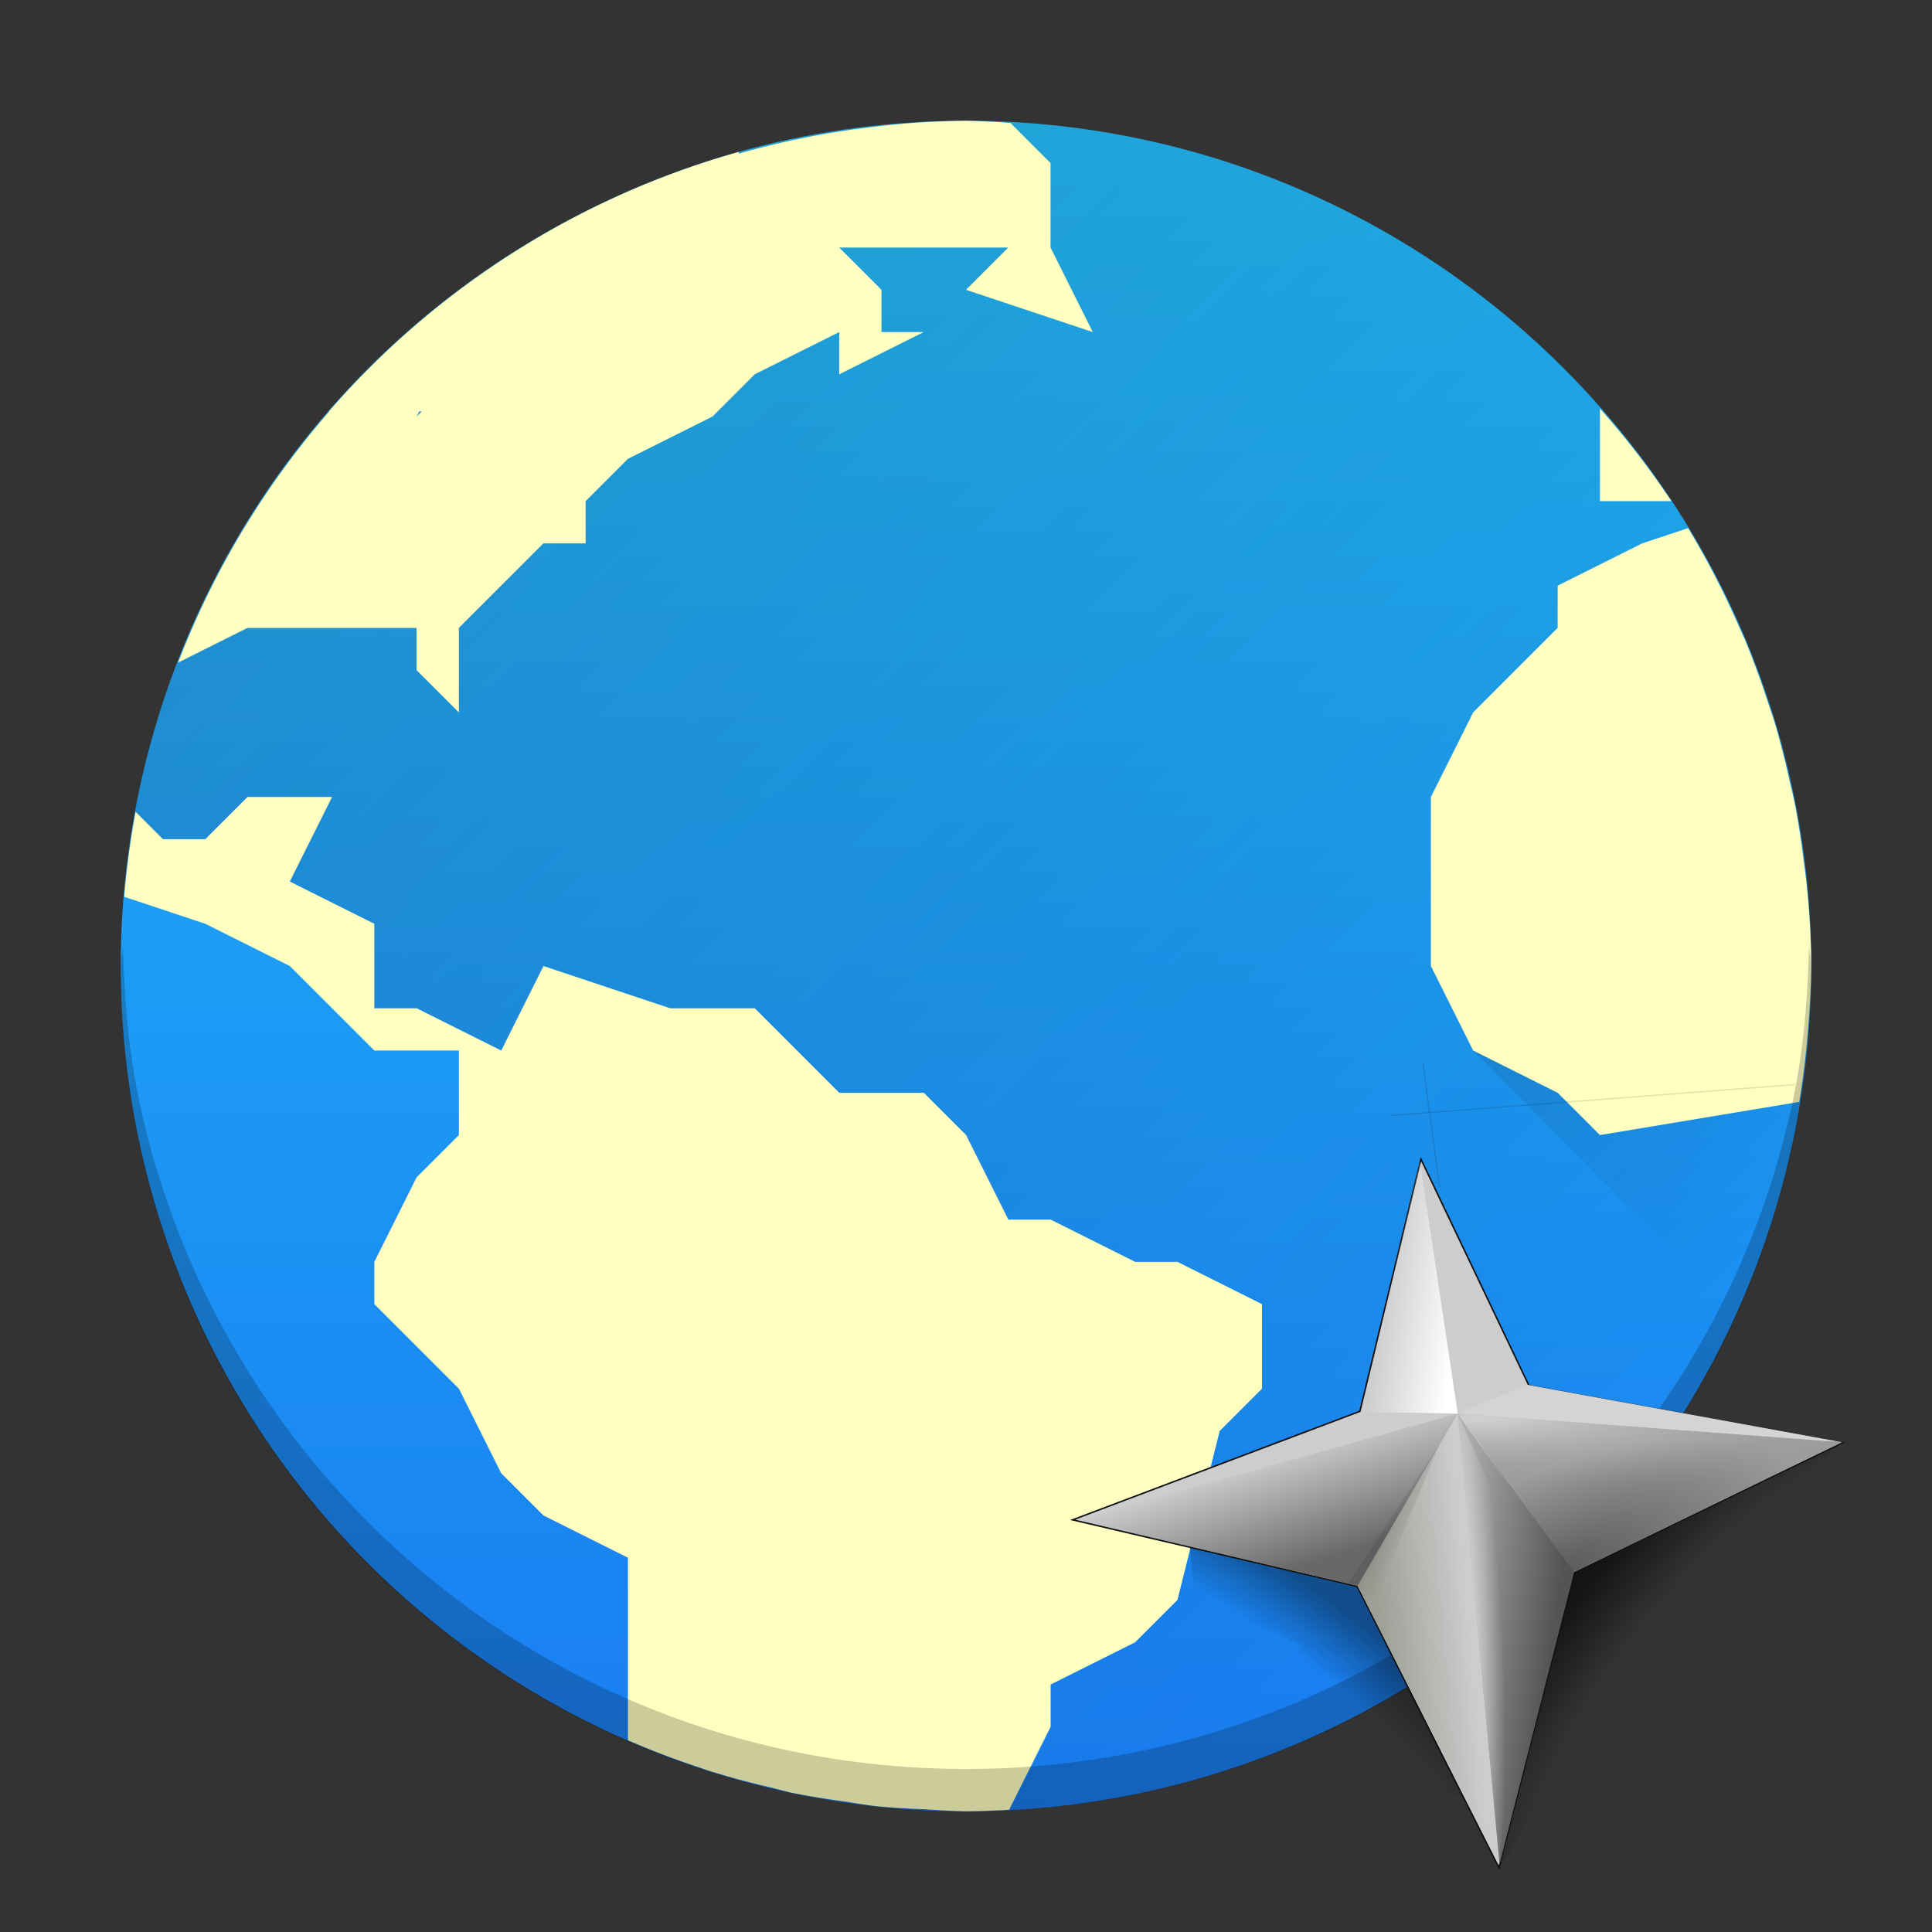 <?xml version="1.0" encoding="UTF-8" standalone="no"?>
<!-- Generator: Adobe Illustrator 12.0.0, SVG Export Plug-In . SVG Version: 6.00 Build 51448)  -->

<svg
   version="1.0"
   id="Livello_1"
   width="48"
   height="48"
   viewBox="0 0 48 48"
   overflow="visible"
   enable-background="new 0 0 126 111.715"
   xml:space="preserve"
   sodipodi:version="0.32"
   inkscape:version="1.2.1 (9c6d41e410, 2022-07-14)"
   sodipodi:docname="kgeography.svg"
   xmlns:inkscape="http://www.inkscape.org/namespaces/inkscape"
   xmlns:sodipodi="http://sodipodi.sourceforge.net/DTD/sodipodi-0.dtd"
   xmlns:xlink="http://www.w3.org/1999/xlink"
   xmlns="http://www.w3.org/2000/svg"
   xmlns:svg="http://www.w3.org/2000/svg"
   xmlns:rdf="http://www.w3.org/1999/02/22-rdf-syntax-ns#"
   xmlns:cc="http://creativecommons.org/ns#"
   xmlns:dc="http://purl.org/dc/elements/1.1/"><rect x="0" y="0" width="48" height="48" fill="#333333" stroke="none"/><defs
   id="defs242"><linearGradient
     id="linearGradient2866"><stop
       id="stop2868"
       offset="0"
       style="stop-color:#efefef;stop-opacity:1;" /><stop
       style="stop-color:#f8f8f8;stop-opacity:1;"
       offset="0.5"
       id="stop2874" /><stop
       id="stop2870"
       offset="1"
       style="stop-color:#e0e0e0;stop-opacity:1;" /></linearGradient><linearGradient
     inkscape:collect="always"
     id="linearGradient2888"><stop
       style="stop-color:#5b5b5b;stop-opacity:1;"
       offset="0"
       id="stop2890" /><stop
       style="stop-color:#5b5b5b;stop-opacity:0;"
       offset="1"
       id="stop2892" /></linearGradient><linearGradient
     inkscape:collect="always"
     id="linearGradient2875"><stop
       style="stop-color:white;stop-opacity:1;"
       offset="0"
       id="stop2877" /><stop
       style="stop-color:white;stop-opacity:0;"
       offset="1"
       id="stop2879" /></linearGradient><linearGradient
     id="linearGradient3670"><stop
       style="stop-color:#e8e8e8;stop-opacity:1;"
       offset="0"
       id="stop3672" /><stop
       style="stop-color:#969696;stop-opacity:0;"
       offset="1"
       id="stop3674" /></linearGradient><linearGradient
     id="linearGradient3650"><stop
       style="stop-color:#545454;stop-opacity:1;"
       offset="0"
       id="stop3652" /><stop
       style="stop-color:#b1b1b1;stop-opacity:1;"
       offset="1"
       id="stop3654" /></linearGradient><linearGradient
     inkscape:collect="always"
     id="linearGradient3642"><stop
       style="stop-color:black;stop-opacity:1;"
       offset="0"
       id="stop3644" /><stop
       style="stop-color:black;stop-opacity:0;"
       offset="1"
       id="stop3646" /></linearGradient><linearGradient
     inkscape:collect="always"
     id="linearGradient3630"><stop
       style="stop-color:#9ca096;stop-opacity:1;"
       offset="0"
       id="stop3632" /><stop
       style="stop-color:#9ca096;stop-opacity:0;"
       offset="1"
       id="stop3634" /></linearGradient><linearGradient
     inkscape:collect="always"
     id="linearGradient3622"><stop
       style="stop-color:#686868;stop-opacity:1;"
       offset="0"
       id="stop3624" /><stop
       style="stop-color:#686868;stop-opacity:0;"
       offset="1"
       id="stop3626" /></linearGradient><linearGradient
     inkscape:collect="always"
     id="linearGradient3614"><stop
       style="stop-color:white;stop-opacity:1;"
       offset="0"
       id="stop3616" /><stop
       style="stop-color:white;stop-opacity:0;"
       offset="1"
       id="stop3618" /></linearGradient><linearGradient
     id="linearGradient3396"><stop
       id="stop3398"
       offset="0"
       style="stop-color:#040404;stop-opacity:0;" /><stop
       style="stop-color:#040404;stop-opacity:0;"
       offset="0.65"
       id="stop3402" /><stop
       id="stop3400"
       offset="1"
       style="stop-color:#040404;stop-opacity:1;" /></linearGradient><linearGradient
     id="linearGradient3251"><stop
       style="stop-color:white;stop-opacity:1;"
       offset="0"
       id="stop3253" /><stop
       style="stop-color:#efefef;stop-opacity:1;"
       offset="1"
       id="stop3255" /></linearGradient><linearGradient
     id="linearGradient3243"><stop
       style="stop-color:yellow;stop-opacity:1;"
       offset="0"
       id="stop3245" /><stop
       style="stop-color:#ffbf00;stop-opacity:1;"
       offset="1"
       id="stop3247" /></linearGradient><linearGradient
     id="linearGradient2995"><stop
       style="stop-color:#4b4b4b;stop-opacity:1;"
       offset="0"
       id="stop2997" /><stop
       style="stop-color:#676767;stop-opacity:1;"
       offset="1"
       id="stop2999" /></linearGradient><linearGradient
     id="b"
     gradientUnits="userSpaceOnUse"
     x1="4"
     x2="4"
     y1="44"
     y2="4"
     gradientTransform="matrix(1.05,0,0,1.05,-1.2,-1.2)"><stop
       offset="0"
       stop-color="#197cf1"
       id="stop3160" /><stop
       offset="1"
       stop-color="#20bcfa"
       id="stop3162" /></linearGradient><linearGradient
     id="c"
     gradientUnits="userSpaceOnUse"
     x1="9"
     x2="38"
     xlink:href="#a"
     y1="9"
     y2="38"
     gradientTransform="matrix(1.05,0,0,1.05,-1.2,-1.2)" /><linearGradient
     id="a"
     gradientUnits="userSpaceOnUse"
     x1="34"
     x2="44"
     y1="19.008"
     y2="29.008"><stop
       offset="0"
       stop-color="#292c2f"
       id="stop3155" /><stop
       offset="1"
       stop-opacity="0"
       id="stop3157" /></linearGradient><linearGradient
     inkscape:collect="always"
     xlink:href="#a"
     id="linearGradient3303"
     gradientUnits="userSpaceOnUse"
     x1="34"
     y1="19.008"
     x2="44"
     y2="29.008"
     gradientTransform="matrix(1.05,0,0,1.05,-1.2,-1.2)" /><linearGradient
     id="d"
     gradientUnits="userSpaceOnUse"
     x1="4"
     x2="4"
     y1="44"
     y2="4"
     gradientTransform="matrix(1.05,0,0,1.05,-1.2,-1.2)"><stop
       offset="0"
       stop-color="#54d883"
       id="stop3165" /><stop
       offset="1"
       stop-color="#abf9c7"
       id="stop3167" /></linearGradient><radialGradient
     inkscape:collect="always"
     xlink:href="#linearGradient3396"
     id="radialGradient3718-7"
     gradientUnits="userSpaceOnUse"
     gradientTransform="matrix(0.2,0.159,-0.495,0.63,163.119,-37.958)"
     cx="-180.543"
     cy="171.752"
     fx="-174.055"
     fy="171.863"
     r="13.297" /><radialGradient
     inkscape:collect="always"
     xlink:href="#linearGradient3396"
     id="radialGradient3710-6"
     gradientUnits="userSpaceOnUse"
     gradientTransform="matrix(-0.138,0.182,0.635,0.487,-102.349,-8.286)"
     cx="-180.543"
     cy="171.752"
     fx="-174.055"
     fy="171.863"
     r="13.297" /><radialGradient
     inkscape:collect="always"
     xlink:href="#linearGradient2888"
     id="radialGradient2894-9"
     cx="-181.42"
     cy="159.111"
     fx="-181.42"
     fy="159.111"
     r="16.293"
     gradientTransform="matrix(0.357,-0.149,0.058,0.139,94.405,-10.157)"
     gradientUnits="userSpaceOnUse" /><radialGradient
     inkscape:collect="always"
     xlink:href="#linearGradient3670"
     id="radialGradient3679-2"
     gradientUnits="userSpaceOnUse"
     gradientTransform="matrix(0.646,0.002,0,0.107,158.548,21.88)"
     cx="-188.685"
     cy="127.572"
     fx="-188.5"
     fy="128.641"
     r="17.433" /><radialGradient
     inkscape:collect="always"
     xlink:href="#linearGradient2875"
     id="radialGradient2885-9"
     cx="-193.253"
     cy="156.116"
     fx="-193.253"
     fy="156.116"
     r="5.281"
     gradientTransform="matrix(0.236,-0.006,0.04,1.684,75.506,-221.949)"
     gradientUnits="userSpaceOnUse" /><linearGradient
     inkscape:collect="always"
     xlink:href="#linearGradient3630"
     id="linearGradient2070"
     gradientUnits="userSpaceOnUse"
     gradientTransform="matrix(0.274,0,0,0.276,88.408,-2.509)"
     x1="-197.688"
     y1="154.465"
     x2="-189.48"
     y2="153.72" /><linearGradient
     inkscape:collect="always"
     xlink:href="#linearGradient3614"
     id="linearGradient2072"
     gradientUnits="userSpaceOnUse"
     gradientTransform="matrix(0.274,0,0,0.276,88.408,-2.509)"
     x1="-191.011"
     y1="131.611"
     x2="-198.023"
     y2="130.56" /><linearGradient
     inkscape:collect="always"
     xlink:href="#linearGradient3622"
     id="linearGradient2074"
     gradientUnits="userSpaceOnUse"
     gradientTransform="matrix(0.274,0,0,0.276,88.408,-2.509)"
     x1="-207.73"
     y1="151.196"
     x2="-210.99"
     y2="141.259" /><linearGradient
     inkscape:collect="always"
     xlink:href="#linearGradient3650"
     id="linearGradient2076"
     gradientUnits="userSpaceOnUse"
     gradientTransform="matrix(0.274,0,0,0.276,88.408,-2.509)"
     x1="-181.021"
     y1="150.43"
     x2="-191.346"
     y2="149.097" /><linearGradient
     inkscape:collect="always"
     xlink:href="#linearGradient3642"
     id="linearGradient2078"
     gradientUnits="userSpaceOnUse"
     gradientTransform="matrix(0.274,0,0,0.276,88.408,-2.509)"
     x1="-198.056"
     y1="149.183"
     x2="-196.285"
     y2="150.366" /></defs><sodipodi:namedview
   inkscape:window-height="1009"
   inkscape:window-width="1920"
   inkscape:pageshadow="2"
   inkscape:pageopacity="0.0"
   borderopacity="1.0"
   bordercolor="#666666"
   pagecolor="#ffffff"
   id="base"
   inkscape:zoom="3.9709576"
   inkscape:cx="27.449298"
   inkscape:cy="50.365685"
   inkscape:window-x="0"
   inkscape:window-y="0"
   inkscape:current-layer="Livello_1"
   showguides="true"
   inkscape:guide-bbox="true"
   inkscape:showpageshadow="2"
   inkscape:pagecheckerboard="0"
   inkscape:deskcolor="#d1d1d1"
   showgrid="false"
   inkscape:window-maximized="1"><sodipodi:guide
     orientation="horizontal"
     position="0,524.537"
     id="guide1993"
     inkscape:locked="false" /></sodipodi:namedview>




<ellipse
   cx="24"
   cy="24"
   fill="url(#b)"
   id="circle3170"
   style="fill:url(#b);stroke-width:1.05"
   rx="21"
   ry="21" /><path
   d="M 24,3 A 21,21 0 0 0 3.105,21.9 h 3.045 l 3.15,3.15 2.1,1.05 11.517,18.848 a 21,21 0 0 0 1.083,0.052 21,21 0 0 0 21,-21 21,21 0 0 0 -21,-21 z"
   fill="url(#c)"
   opacity="0.2"
   id="path3172"
   style="fill:url(#c);stroke-width:1.05" /><path
   d="m 43.515,16.265 -6.915,9.835 6.526,6.526 a 21,21 0 0 0 1.874,-8.626 21,21 0 0 0 -1.428,-7.608 21,21 0 0 0 -0.057,-0.127 z"
   fill="url(#a)"
   fill-rule="evenodd"
   opacity="0.2"
   id="path3174"
   style="fill:url(#linearGradient3303);stroke-width:1.05" /><path
   d="m 24,3 a 21,21 0 0 0 -1.997,0.116 21,21 0 0 0 -0.267,0.032 21,21 0 0 0 -3.38,0.669 v -0.042 A 21,21 0 0 0 8.171,10.221 h 0.011 a 21,21 0 0 0 -3.759,6.242 l 1.727,-0.863 h 4.2 v 1.05 l 1.05,1.05 v -2.1 l 1.05,-1.05 1.05,-1.05 h 1.05 v -1.05 l 1.05,-1.05 2.1,-1.05 1.05,-1.05 2.1,-1.05 v 1.05 l 2.1,-1.05 h -1.05 v -1.05 l -1.05,-1.05 h 4.2 l -1.05,1.05 3.15,1.05 -1.05,-2.1 v -2.1 l -0.994,-0.994 a 21,21 0 0 0 -1.106,-0.056 z m 15.75,7.151 v 2.3 h 1.776 a 21,21 0 0 0 -1.776,-2.3 z m -29.335,0.07 h 0.064 l -0.129,0.129 0.066,-0.129 z m 31.525,2.9 -1.14,0.379 -2.1,1.05 v 1.05 l -2.1,2.1 -1.05,2.1 v 4.2 l 1.05,2.1 2.1,1.05 1.05,1.05 4.953,-0.824 a 21,21 0 0 0 0.002,-0.023 21,21 0 0 0 0.22,-1.84 21,21 0 0 0 0.076,-1.513 21,21 0 0 0 -0.095,-1.827 21,21 0 0 0 -0.102,-0.849 21,21 0 0 0 -0.2,-1.296 21,21 0 0 0 -0.142,-0.628 21,21 0 0 0 -0.375,-1.464 21,21 0 0 0 -0.152,-0.454 21,21 0 0 0 -0.566,-1.547 21,21 0 0 0 -0.155,-0.346 21,21 0 0 0 -0.777,-1.601 21,21 0 0 0 -0.497,-0.867 z m -35.79,6.679 -1.05,1.05 h -1.05 l -0.682,-0.682 a 21,21 0 0 0 0,0.005 21,21 0 0 0 -0.279,2.076 21,21 0 0 0 -0.002,0.032 l 2.014,0.67 2.1,1.05 1.05,1.05 1.05,1.05 h 2.1 v 2.1 l -1.05,1.05 -1.05,2.1 v 1.05 l 1.05,1.05 1.05,1.05 1.05,2.1 1.05,1.05 2.1,1.05 v 4.536 a 21,21 0 0 0 0.006,0.002 21,21 0 0 0 1.782,0.677 21,21 0 0 0 0.202,0.071 21,21 0 0 0 1.589,0.428 21,21 0 0 0 0.474,0.122 21,21 0 0 0 1.386,0.227 21,21 0 0 0 0.714,0.109 21,21 0 0 0 1.208,0.076 21,21 0 0 0 1.041,0.052 21,21 0 0 0 1.069,-0.039 l 1.031,-2.061 v -1.05 l 2.1,-1.05 1.05,-1.05 1.05,-4.2 1.05,-1.05 v -2.1 l -2.1,-1.05 h -1.05 l -2.1,-1.05 h -1.05 l -1.05,-2.1 -1.05,-1.05 h -2.1 l -2.1,-2.1 h -2.1 l -3.15,-1.05 -1.05,2.1 -2.1,-1.05 H 9.3 v -2.1 l -2.1,-1.05 1.05,-2.1 z"
   id="path3176"
   style="fill:#ffffc1;stroke-width:1.05;fill-opacity:1" /><path
   d="m 3.054,23.475 c -0.004,0.178 -0.054,0.345 -0.054,0.525 0,11.634 9.366,21 21,21 11.634,0 21,-9.366 21,-21 0,-0.18 -0.049,-0.346 -0.054,-0.525 -0.032,1.266 -0.127,2.518 -0.372,3.718 a 20.884,20.884 0 0 1 -5.713,10.619 20.948,20.948 0 0 1 -6.673,4.493 20.808,20.808 0 0 1 -3.946,1.22 21.214,21.214 0 0 1 -4.242,0.424 c -1.454,0 -2.874,-0.146 -4.242,-0.424 a 20.884,20.884 0 0 1 -10.619,-5.713 20.948,20.948 0 0 1 -4.493,-6.673 20.808,20.808 0 0 1 -1.22,-3.946 c -0.245,-1.2 -0.339,-2.452 -0.372,-3.718"
   opacity="0.2"
   id="path3178"
   style="stroke-width:1.05" /><path
   id="path3373-3"
   d="m 45.775,35.819 -6.852,2.957 -1.66,7.624 3.821,-6.136 -0.19,-0.131 z"
   style="opacity:0.664;fill:url(#radialGradient3718-7);fill-opacity:1;fill-rule:evenodd;stroke:none;stroke-width:0.275px;stroke-linecap:butt;stroke-linejoin:miter;stroke-opacity:1" /><path
   sodipodi:nodetypes="cccccccc"
   style="opacity:0.422;fill:url(#radialGradient3710-6);fill-opacity:1;fill-rule:evenodd;stroke:none;stroke-width:0.275px;stroke-linecap:butt;stroke-linejoin:miter;stroke-opacity:1"
   d="m 29.547,38.283 4.363,0.798 2.69,5.509 -0.616,0.03 -3.819,-3.575 0.154,-0.173 -2.648,-1.19 z"
   id="path3441-7" /><path
   sodipodi:nodetypes="ccccccccc"
   id="path2011-5"
   d="m 26.649,37.76 7.069,1.652 3.522,6.988 1.877,-7.339 6.66,-3.216 -7.791,-1.42 -2.683,-5.626 -1.517,6.265 z"
   style="fill:#cdcdcd;fill-opacity:1;fill-rule:evenodd;stroke:#0f0f0f;stroke-width:0.037;stroke-linecap:butt;stroke-linejoin:miter;stroke-miterlimit:4;stroke-dasharray:none;stroke-opacity:1" /><path
   sodipodi:nodetypes="cccc"
   id="path2898-9"
   d="m 33.725,39.396 2.491,-4.277 1.039,11.195 z"
   style="fill:url(#linearGradient2070);fill-opacity:1;fill-rule:evenodd;stroke:none;stroke-width:0.275px;stroke-linecap:butt;stroke-linejoin:miter;stroke-opacity:1" /><path
   id="path2920-2"
   d="m 39.11,39.057 -2.896,-3.942 9.554,0.714 z"
   style="fill:#9c9c9c;fill-opacity:1;fill-rule:evenodd;stroke:none;stroke-width:0.275px;stroke-linecap:butt;stroke-linejoin:miter;stroke-opacity:1"
   sodipodi:nodetypes="cccc" /><path
   sodipodi:nodetypes="cccc"
   id="path2926-2"
   d="m 36.217,35.12 -0.938,-6.255 -1.47,6.215 z"
   style="fill:url(#linearGradient2072);fill-opacity:1;fill-rule:evenodd;stroke:none;stroke-width:0.275px;stroke-linecap:butt;stroke-linejoin:miter;stroke-opacity:1" /><path
   style="fill:url(#linearGradient2074);fill-opacity:1;fill-rule:evenodd;stroke:none;stroke-width:0.275px;stroke-linecap:butt;stroke-linejoin:miter;stroke-opacity:1"
   d="m 33.727,39.402 2.489,-4.283 -9.461,2.641 z"
   id="path2933-8"
   sodipodi:nodetypes="cccc" /><path
   sodipodi:nodetypes="cccc"
   style="fill:#d4d4d4;fill-opacity:1;fill-rule:evenodd;stroke:none;stroke-width:0.275px;stroke-linecap:butt;stroke-linejoin:miter;stroke-opacity:1"
   d="m 37.939,34.403 -1.725,0.713 9.554,0.714 z"
   id="path2943-9" /><path
   sodipodi:nodetypes="cc"
   id="path3361-7"
   d="m 35.356,26.416 0.408,3.074"
   style="opacity:0.119;fill:none;fill-opacity:0.75;fill-rule:evenodd;stroke:#000000;stroke-width:0.031;stroke-linecap:butt;stroke-linejoin:miter;stroke-miterlimit:4;stroke-dasharray:none;stroke-opacity:1" /><path
   sodipodi:nodetypes="cc"
   id="path3369-3"
   d="m 34.541,27.714 10.053,-0.768"
   style="opacity:0.119;fill:none;fill-opacity:0.75;fill-rule:evenodd;stroke:#000000;stroke-width:0.031;stroke-linecap:butt;stroke-linejoin:miter;stroke-miterlimit:4;stroke-dasharray:none;stroke-opacity:1" /><path
   sodipodi:nodetypes="cccc"
   style="fill:url(#radialGradient2894-9);fill-opacity:1;fill-rule:evenodd;stroke:none;stroke-width:0.275px;stroke-linecap:butt;stroke-linejoin:miter;stroke-opacity:1"
   d="m 39.066,39.075 -2.313,-3.249 9.015,0.004 z"
   id="path3658-6" /><path
   sodipodi:nodetypes="cccc"
   style="fill:url(#linearGradient2076);fill-opacity:1;fill-rule:evenodd;stroke:none;stroke-width:0.275px;stroke-linecap:butt;stroke-linejoin:miter;stroke-opacity:1"
   d="m 39.11,39.057 -2.894,-3.938 1.039,11.195 z"
   id="path2916-1" /><path
   sodipodi:nodetypes="cccc"
   style="opacity:0.705;fill:url(#radialGradient3679-2);fill-opacity:1;fill-rule:evenodd;stroke:none;stroke-width:0.275px;stroke-linecap:butt;stroke-linejoin:miter;stroke-opacity:1"
   d="m 38.446,38.302 -2.231,-3.187 9.554,0.714 z"
   id="path3668-2" /><path
   style="opacity:0.082;fill:url(#linearGradient2078);fill-opacity:1;fill-rule:evenodd;stroke:none;stroke-width:0.275px;stroke-linecap:butt;stroke-linejoin:miter;stroke-opacity:1"
   d="m 33.491,39.334 2.261,-3.43 -1.715,4.166 -0.301,-0.702 z"
   id="path3640-9"
   sodipodi:nodetypes="ccccc" /><path
   sodipodi:nodetypes="ccccc"
   id="path3638-3"
   d="m 33.617,39.34 1.883,-3.025 -1.727,3.161 -0.036,-0.107 z"
   style="opacity:0.082;fill:#000000;fill-opacity:0.208;fill-rule:evenodd;stroke:none;stroke-width:0.275px;stroke-linecap:butt;stroke-linejoin:miter;stroke-opacity:1" /><path
   id="path2883-1"
   d="m 37.907,38.904 -1.69,-3.784 1.039,11.195 z"
   style="fill:url(#radialGradient2885-9);fill-opacity:1;fill-rule:evenodd;stroke:none;stroke-width:0.275px;stroke-linecap:butt;stroke-linejoin:miter;stroke-opacity:1"
   sodipodi:nodetypes="cccc" /></svg>
